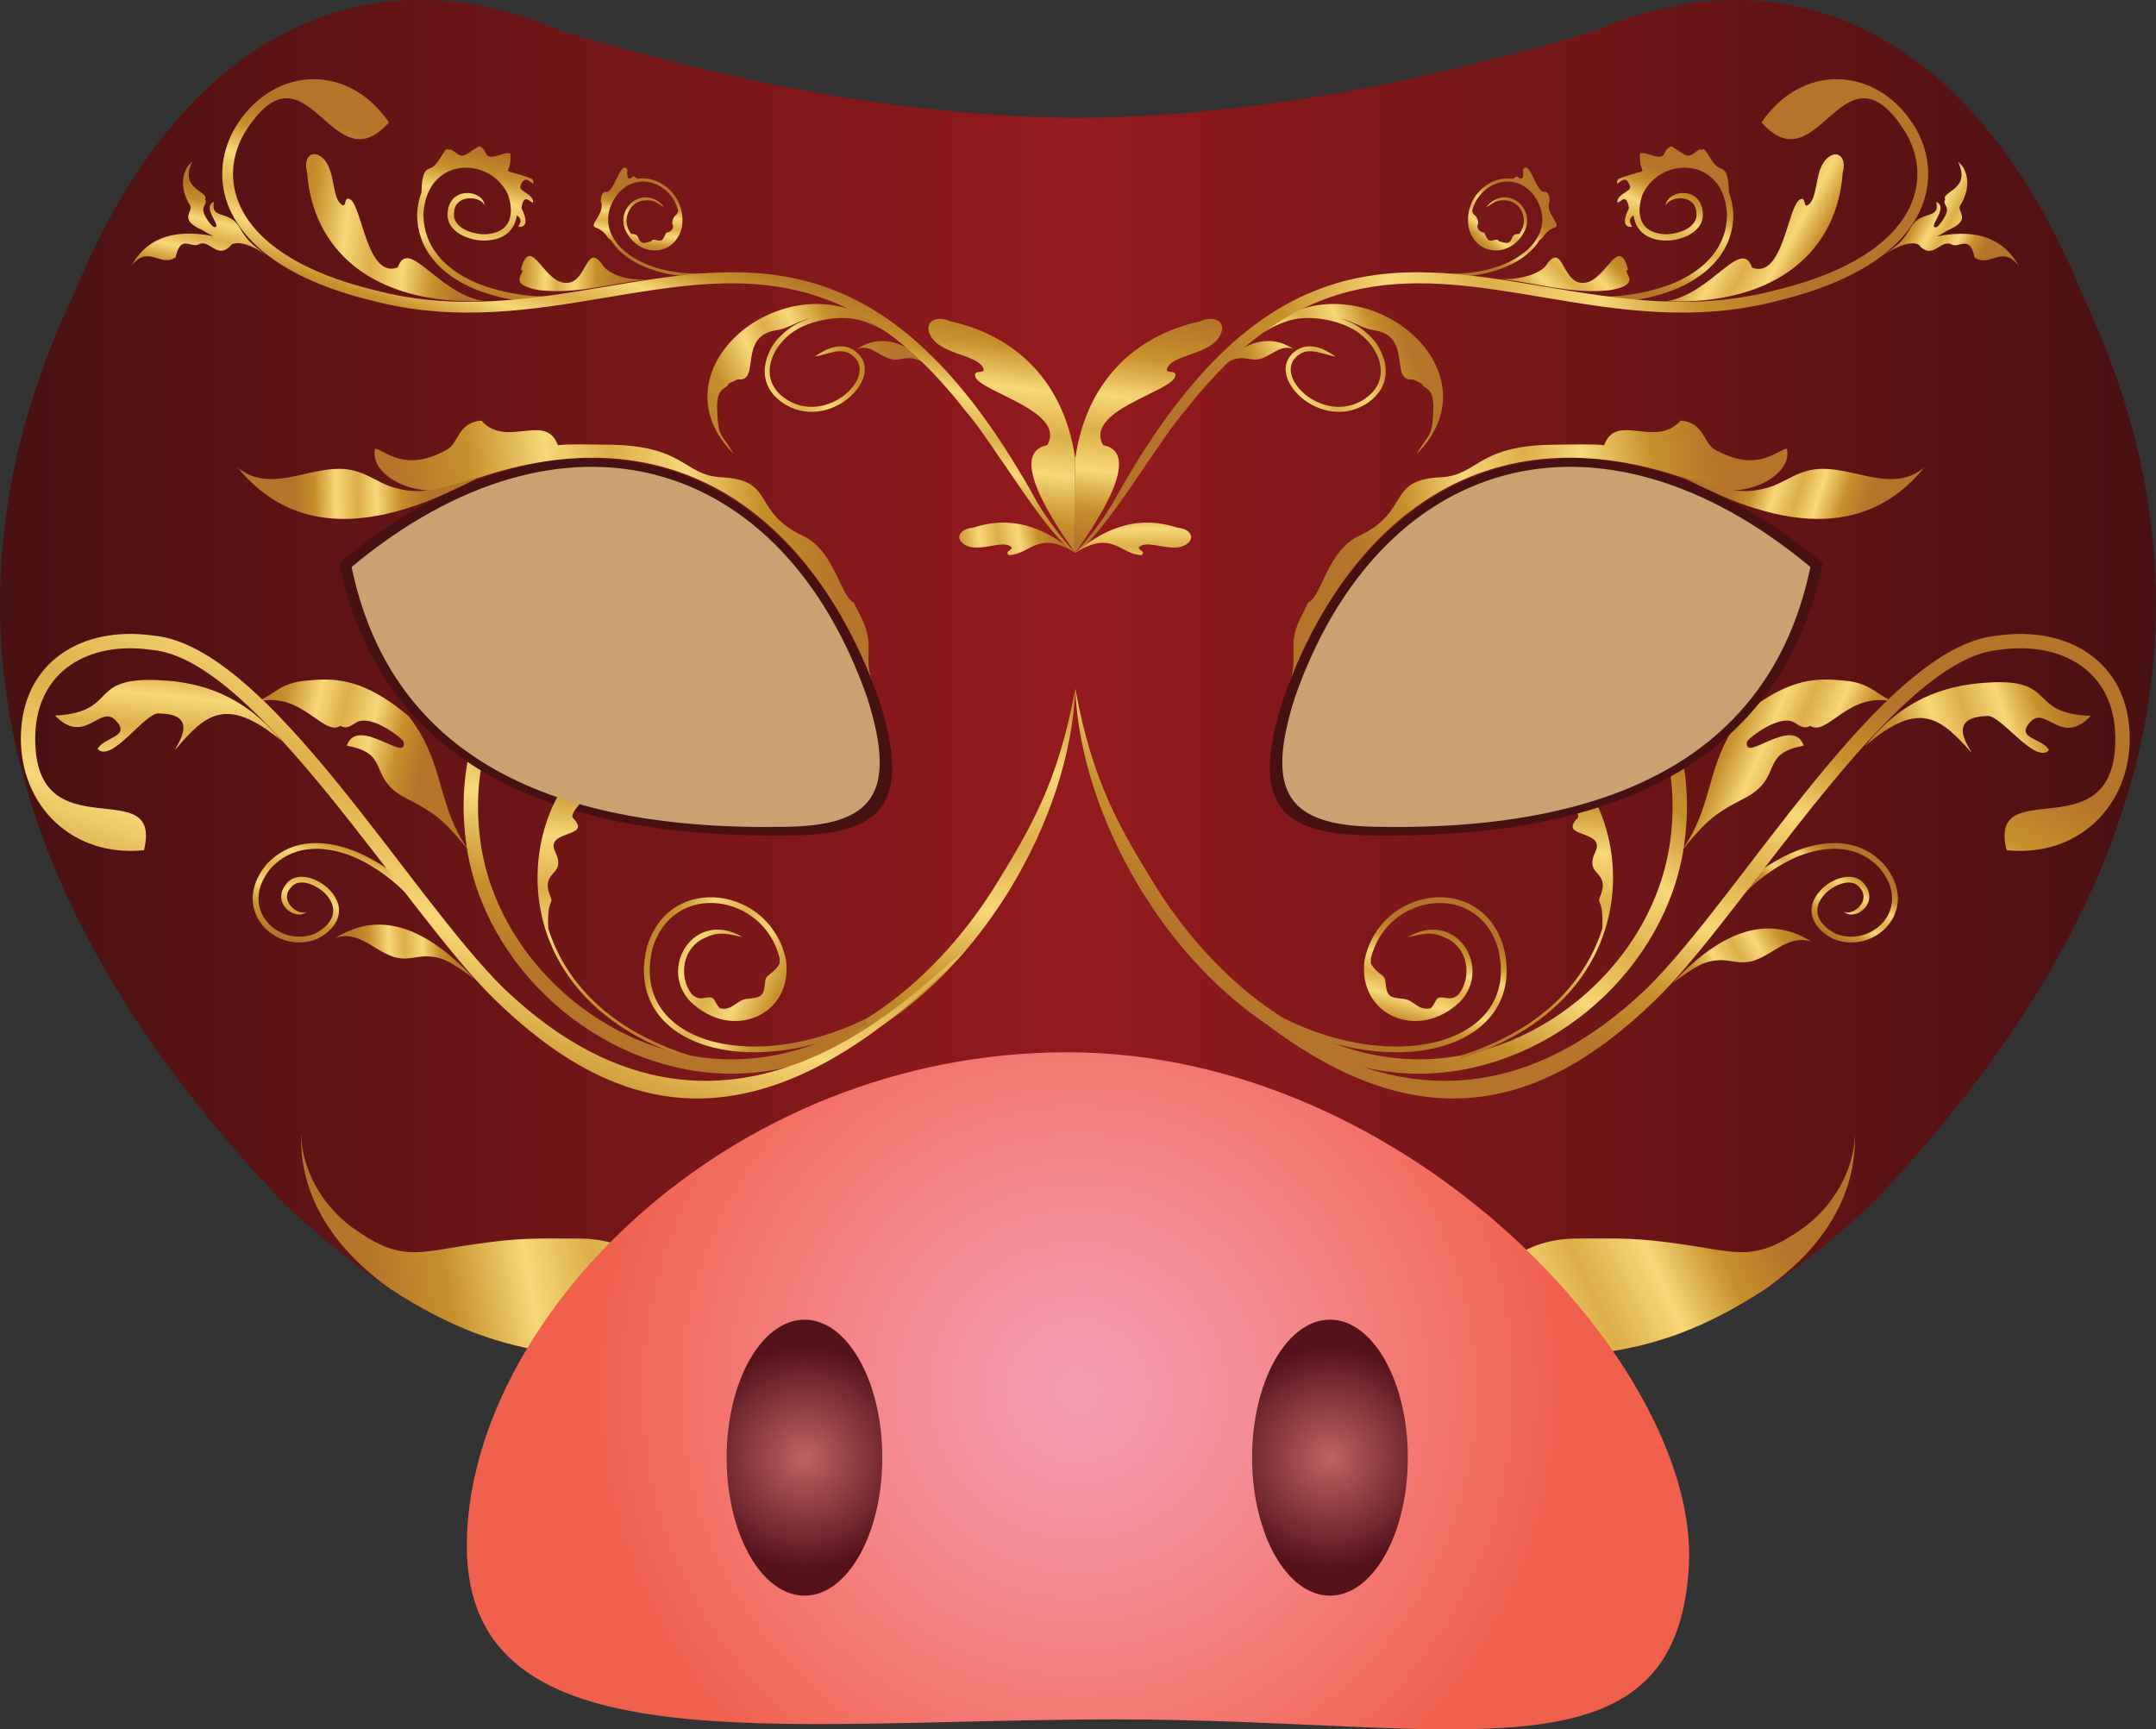 <?xml version="1.0" encoding="utf-8"?>
<!-- Generator: Adobe Illustrator 16.0.0, SVG Export Plug-In . SVG Version: 6.00 Build 0)  -->
<!DOCTYPE svg PUBLIC "-//W3C//DTD SVG 1.1//EN" "http://www.w3.org/Graphics/SVG/1.1/DTD/svg11.dtd">
<svg version="1.1" id="Layer_1" xmlns="http://www.w3.org/2000/svg" xmlns:xlink="http://www.w3.org/1999/xlink" x="0px" y="0px"
	 width="140.893px" height="113.018px" viewBox="0 0 140.893 113.018" enable-background="new 0 0 140.893 113.018"
	 xml:space="preserve">
<rect x="0" y="0" width="140.893" height="113.018" fill="#333333" stroke="none"/>
<g>
	
		<linearGradient id="SVGID_1_" gradientUnits="userSpaceOnUse" x1="-335.72" y1="563.939" x2="-244.083" y2="563.939" gradientTransform="matrix(1.538 0 0 1.538 516.17 -822.796)">
		<stop  offset="0" style="stop-color:#481111"/>
		<stop  offset="0.5" style="stop-color:#941A1D"/>
		<stop  offset="1" style="stop-color:#481111"/>
	</linearGradient>
	<path fill-rule="evenodd" clip-rule="evenodd" fill="url(#SVGID_1_)" d="M104.126,2.052C91.557,5.788,80.844,7.61,70.445,7.709
		c-10.396-0.099-21.11-1.921-33.68-5.657C24.047-3.437,11.811,1.999,4.752,19.387c-9.65,20.475-4.382,40.192,13.796,59.252
		c13.026,12.182,23.218,13.35,40.239,2.123c3.573-2.544,7.618-3.937,11.658-4.227c4.041,0.29,8.087,1.683,11.66,4.227
		c17.021,11.227,27.213,10.059,40.239-2.123c18.178-19.06,23.446-38.777,13.796-59.252C129.082,1.999,116.847-3.437,104.126,2.052
		L104.126,2.052z"/>
	
		<linearGradient id="SVGID_2_" gradientUnits="userSpaceOnUse" x1="-250.713" y1="611.339" x2="-262.767" y2="613.033" gradientTransform="matrix(0.234 -0.484 -0.484 -0.234 475.652 76.972)">
		<stop  offset="0.13" style="stop-color:#B4742A"/>
		<stop  offset="0.248" style="stop-color:#C6912C"/>
		<stop  offset="0.367" style="stop-color:#F7D777"/>
		<stop  offset="0.493" style="stop-color:#DCAF49"/>
		<stop  offset="0.604" style="stop-color:#F7D777"/>
		<stop  offset="0.737" style="stop-color:#C6912C"/>
		<stop  offset="0.87" style="stop-color:#B4742A"/>
	</linearGradient>
	<path fill="url(#SVGID_2_)" d="M113.023,59.537c1.188-1.67,3.199-3.127,4.777-3.681c1.813-0.636,3.69-0.579,5.047,0.894v-0.001
		c2.188,2.658-0.564,5.213-2.896,4.267c-1.138-0.594-1.645-1.572-0.691-2.591c0.526-0.562,1.78-1.173,2.327-0.351l0.008,0.01
		c0.649,0.849-0.55,1.797-1.106,1.498c0.392,0.34,0.955,0.169,1.295-0.156c0.447-0.428,0.502-1.045,0.117-1.56l0,0
		c-0.703-1.059-2.212-0.449-2.914,0.302c-1.129,1.204-0.574,2.473,0.802,3.186l0.01,0.006l0.005,0.002
		c2.688,1.098,5.782-1.89,3.327-4.86l-0.007-0.008c-1.459-1.583-3.491-1.679-5.448-0.992c-1.678,0.589-4.162,2.213-4.989,3.867
		L113.023,59.537L113.023,59.537z"/>
	
		<linearGradient id="SVGID_3_" gradientUnits="userSpaceOnUse" x1="0.622" y1="531.528" x2="2.674" y2="472.761" gradientTransform="matrix(-0.074 -0.141 -0.141 0.074 184.871 25.849)">
		<stop  offset="0.03" style="stop-color:#B4742A"/>
		<stop  offset="0.18" style="stop-color:#C6912C"/>
		<stop  offset="0.331" style="stop-color:#F7D777"/>
		<stop  offset="0.491" style="stop-color:#DCAF49"/>
		<stop  offset="0.632" style="stop-color:#F7D777"/>
		<stop  offset="0.801" style="stop-color:#C6912C"/>
		<stop  offset="0.97" style="stop-color:#B4742A"/>
	</linearGradient>
	<path fill-rule="evenodd" clip-rule="evenodd" fill="url(#SVGID_3_)" d="M109.308,64.24c3.736-4.009,6.689-4.207,9.114-2.676
		c-1.453-0.555-2.486,0.772-3.774,1.205c-0.916,0.309-1.533-0.059-2.304-0.016C111.319,62.811,110.802,63.158,109.308,64.24
		L109.308,64.24z"/>
	
		<linearGradient id="SVGID_4_" gradientUnits="userSpaceOnUse" x1="-312.809" y1="-181.201" x2="-352.232" y2="-203.053" gradientTransform="matrix(0.224 -0.241 0.241 0.224 249.461 10.649)">
		<stop  offset="0.03" style="stop-color:#B4742A"/>
		<stop  offset="0.18" style="stop-color:#C6912C"/>
		<stop  offset="0.281" style="stop-color:#E6BF5B"/>
		<stop  offset="0.331" style="stop-color:#F7D777"/>
		<stop  offset="0.491" style="stop-color:#DCAF49"/>
		<stop  offset="0.632" style="stop-color:#F7D777"/>
		<stop  offset="0.801" style="stop-color:#C6912C"/>
		<stop  offset="0.97" style="stop-color:#B4742A"/>
	</linearGradient>
	<path fill-rule="evenodd" clip-rule="evenodd" fill="url(#SVGID_4_)" d="M128.797,44.713c-3.045,0.421-5.196,1.874-6.906,4.035
		c3.576-3.091,4.96-1.779,6.944,0.438c-0.1-0.326-1.743-2.324,1.057-2.396c0.905-0.023,3.124,3.188,4.009,2.237
		c-0.38-0.792-2.261-0.727-1.21-1.857c1.003-1.078,2.045,1.652,3.943-0.389C132.128,46.62,134.852,43.972,128.797,44.713
		L128.797,44.713z"/>
	
		<linearGradient id="SVGID_5_" gradientUnits="userSpaceOnUse" x1="-212.838" y1="425.335" x2="-274.18" y2="436.151" gradientTransform="matrix(0.21 -0.495 -0.495 -0.21 354.259 21.917)">
		<stop  offset="0.07" style="stop-color:#B4742A"/>
		<stop  offset="0.208" style="stop-color:#C6912C"/>
		<stop  offset="0.345" style="stop-color:#F7D777"/>
		<stop  offset="0.491" style="stop-color:#DCAF49"/>
		<stop  offset="0.62" style="stop-color:#F7D777"/>
		<stop  offset="0.775" style="stop-color:#C6912C"/>
		<stop  offset="0.93" style="stop-color:#B4742A"/>
	</linearGradient>
	<path fill="url(#SVGID_5_)" d="M70.27,44.995c0.152,4.21,1.708,8.916,4.257,13.103C78.487,64.603,85.273,70.45,93.3,70.159
		c8.14-0.296,15.609-6.871,16.762-14.961c2.111-14.804-14.853-23.433-20.296-13.554c-1.163,2.11-2.631,5.787-0.279,8.369
		c8.192-1.881-1.683-7.525,3.51-10.567c6.283-4.073,17.84,3.669,16.137,15.617c-1.089,7.638-8.174,13.879-15.867,14.158
		c-7.67,0.279-14.16-5.406-17.938-11.61C73.316,54.304,71.378,51.175,70.27,44.995L70.27,44.995z"/>
	
		<linearGradient id="SVGID_6_" gradientUnits="userSpaceOnUse" x1="-237.658" y1="453.153" x2="-239.276" y2="459.191" gradientTransform="matrix(1.538 0 0 1.538 458.249 -637.537)">
		<stop  offset="0.1" style="stop-color:#B4742A"/>
		<stop  offset="0.228" style="stop-color:#C6912C"/>
		<stop  offset="0.356" style="stop-color:#F7D777"/>
		<stop  offset="0.492" style="stop-color:#DCAF49"/>
		<stop  offset="0.612" style="stop-color:#F7D777"/>
		<stop  offset="0.756" style="stop-color:#C6912C"/>
		<stop  offset="0.9" style="stop-color:#B4742A"/>
	</linearGradient>
	<path fill="url(#SVGID_6_)" d="M83.84,66.938c3.656,1.781,7.318,2.202,10.055,1.529c3.221-0.79,5.215-3.124,4.369-6.56V61.9
		c-1.456-4.963-8.156-3.936-9.094,0.877l-0.002,0.012c-0.443,3.549,3.501,5.295,6.229,2.691l0.008-0.004
		c2.158-2.242-0.261-6.08-3.39-4.236c0.937-0.187,1.514-0.416,2.458,0.056c1.426,0.611,1.763,2.454,0.873,3.667
		c-0.192,0.191-0.457,0.324-0.738,0.271c-0.935-0.174-0.604,0.129-1.108,0.657c-0.835,0.192-1.08-0.528-1.753-0.607
		c-0.901-0.107-1.122-0.072-1.215-1.151c-0.042-0.484-0.478-0.404-0.909-1.102c-0.047-0.073-0.042-0.199-0.037-0.4
		c1.02-4.236,6.993-5.139,8.315-0.625h0.001c0.789,3.229-1.084,5.357-4.098,6.099c-2.657,0.653-6.225,0.237-9.801-1.503
		L83.84,66.938L83.84,66.938z"/>
	
		<linearGradient id="SVGID_7_" gradientUnits="userSpaceOnUse" x1="-254.324" y1="441.889" x2="-255.733" y2="455.289" gradientTransform="matrix(1.538 0 0 1.538 491.456 -631.13)">
		<stop  offset="0.01" style="stop-color:#B4742A"/>
		<stop  offset="0.167" style="stop-color:#C6912C"/>
		<stop  offset="0.324" style="stop-color:#F7D777"/>
		<stop  offset="0.49" style="stop-color:#DCAF49"/>
		<stop  offset="0.637" style="stop-color:#F7D777"/>
		<stop  offset="0.814" style="stop-color:#C6912C"/>
		<stop  offset="0.99" style="stop-color:#B4742A"/>
	</linearGradient>
	<path fill="url(#SVGID_7_)" d="M95.47,69.184c16.074-5.067,9.783-23.495,1.188-20.842c-1.097,0.339-2.039,1.01-2.415,1.737
		c0.271-0.493,1.493-1.287,2.473-1.552c0.086-0.026,0.173-0.047,0.257-0.069c0.808,0.039,2.171,0.021,3.377,0.956
		c0.668,2.755,1.967,1.234,1.956,2.686c0.004,0.002,0.656,0.797,0.744,0.979c0.231,0.478-0.048,0.315-0.247,0.786
		c-0.344,0.81,2.08,0.505,1.454,1.806c-0.793,1.651,1.065,1.143,0.292,2.965c-0.19,0.451,0.256,0.154,0.157,2.057
		c-1.071,3.396-3.907,6.609-9.294,8.307L95.47,69.184L95.47,69.184z"/>
	
		<linearGradient id="SVGID_8_" gradientUnits="userSpaceOnUse" x1="5782.472" y1="-1068.664" x2="5755.327" y2="-1036.314" gradientTransform="matrix(0.287 -0.146 -0.146 -0.287 -1692.596 589.413)">
		<stop  offset="0.08" style="stop-color:#B4742A"/>
		<stop  offset="0.214" style="stop-color:#C6912C"/>
		<stop  offset="0.349" style="stop-color:#F7D777"/>
		<stop  offset="0.492" style="stop-color:#DCAF49"/>
		<stop  offset="0.618" style="stop-color:#F7D777"/>
		<stop  offset="0.769" style="stop-color:#C6912C"/>
		<stop  offset="0.92" style="stop-color:#B4742A"/>
	</linearGradient>
	<path fill-rule="evenodd" clip-rule="evenodd" fill="url(#SVGID_8_)" d="M109.678,55.859c1.703-2.056,2.109-2.563,4.285-3.669
		c2.632-1.338,0.942-2.933,3.912-3.456c-0.692-2.019-4.015,1.223-3.706-0.27c0.075-0.211,2.133-1.838,3.097-1.241
		c0.401,0.25,0.625,0.428,1.035,0.219c1.15,0.717,2.554-2.403,5.603-1.542c-1.27-0.414-1.571-1.265-3.372-1.42
		c-1.587-0.138-3.564-0.345-6.719,2.345C111.326,50.056,112.089,52.806,109.678,55.859L109.678,55.859z"/>
	
		<linearGradient id="SVGID_9_" gradientUnits="userSpaceOnUse" x1="-669.028" y1="396.389" x2="-691.142" y2="399.104" gradientTransform="matrix(1.538 0 0 1.538 1086.476 -574.956)">
		<stop  offset="0.09" style="stop-color:#B4742A"/>
		<stop  offset="0.221" style="stop-color:#C6912C"/>
		<stop  offset="0.352" style="stop-color:#F7D777"/>
		<stop  offset="0.492" style="stop-color:#DCAF49"/>
		<stop  offset="0.615" style="stop-color:#F7D777"/>
		<stop  offset="0.762" style="stop-color:#C6912C"/>
		<stop  offset="0.91" style="stop-color:#B4742A"/>
	</linearGradient>
	<path fill-rule="evenodd" clip-rule="evenodd" fill="url(#SVGID_9_)" d="M57.11,44.829c-0.801-1.873,0.135-2.5-0.795-4.407
		c-0.115-0.234-0.464-0.895-0.517-1.054c-0.833-0.278-1.259-3.38-3.295-4.333c-3.455-1.619-1.766-3.67-5.365-3.845
		c-2.509-0.123-2.326-2.131-7.606-2.131c-0.755,0-2.399-0.057-3.073,0.038c-0.793-2.193-3.369,0.245-5.003-1.614
		c-1.56,0.144-1.459,1.462-2.241,1.9c-2.762,1.544-4.011,0.05-4.701-0.065c-0.449,1.833,3.069,3.585,5.714,2.292
		C43.664,26.499,52.797,33.537,57.11,44.829L57.11,44.829z"/>
	
		<linearGradient id="SVGID_10_" gradientUnits="userSpaceOnUse" x1="-177.4" y1="495.048" x2="-172.777" y2="488.913" gradientTransform="matrix(-1.401 0.634 0.634 1.401 -442.173 -562.81)">
		<stop  offset="0.07" style="stop-color:#B4742A"/>
		<stop  offset="0.208" style="stop-color:#C6912C"/>
		<stop  offset="0.345" style="stop-color:#F7D777"/>
		<stop  offset="0.491" style="stop-color:#DCAF49"/>
		<stop  offset="0.62" style="stop-color:#F7D777"/>
		<stop  offset="0.775" style="stop-color:#C6912C"/>
		<stop  offset="0.93" style="stop-color:#B4742A"/>
	</linearGradient>
	<path fill-rule="evenodd" clip-rule="evenodd" fill="url(#SVGID_10_)" d="M108.861,19.691c3.012-0.458,4.919-4.244,5.639-2.199
		c2.006,0.779,2.332-4.026,3.114-4.449c0.466-0.251,0.171,0.674,0.609,0.301c0.631-0.535,0.324-2.466,1.333-3.119
		c0.652-0.423,1.108,0.198,0.869,1.031C120.074,16.321,116.203,19.951,108.861,19.691L108.861,19.691z"/>
	
		<linearGradient id="SVGID_11_" gradientUnits="userSpaceOnUse" x1="-261.495" y1="510.586" x2="-263.799" y2="516.013" gradientTransform="matrix(1.538 0 0 1.538 512.619 -774.189)">
		<stop  offset="0.08" style="stop-color:#B4742A"/>
		<stop  offset="0.214" style="stop-color:#C6912C"/>
		<stop  offset="0.349" style="stop-color:#F7D777"/>
		<stop  offset="0.492" style="stop-color:#DCAF49"/>
		<stop  offset="0.618" style="stop-color:#F7D777"/>
		<stop  offset="0.769" style="stop-color:#C6912C"/>
		<stop  offset="0.92" style="stop-color:#B4742A"/>
	</linearGradient>
	<path fill="url(#SVGID_11_)" d="M102.883,19.077c1.791,0.667,4.908,0.117,6.59-0.619c1.932-0.846,3.396-2.297,3.385-4.493l0,0
		c-0.23-3.771-4.352-3.765-5.517-1.26c-0.47,1.328-0.145,2.493,1.385,2.598c0.841,0.058,2.306-0.39,2.13-1.459l-0.001-0.013
		c-0.114-1.168-1.787-1.032-2.01-0.374c0.06-0.566,0.64-0.852,1.156-0.845c0.68,0.009,1.185,0.463,1.262,1.165l0,0
		c0.228,1.377-1.44,2.016-2.567,1.938c-1.196-0.082-1.82-0.738-1.941-1.636c-0.234,0.129-0.351,0.382-0.102,0.705
		c-0.005,0.011-0.017,0.045-0.057,0.045c-0.832,0.012-0.138-1.213-0.141-1.229c-0.178-1.049-0.536-0.362-0.756-0.36
		c-0.102-0.512,0.916-0.744,0.827-1.039c-0.251-0.849-0.647-0.269-0.853-0.202c-0.021-0.075,0.035-0.293,0.121-0.324
		c2.36-0.872,1.275,0.063,1.38-1.642c0.208-0.067,0.411,0,0.628,0.074c1.316,0.447,0.705-0.315,1.432-0.549
		c0.02,0.018,0.028,0.033,0.066,0.053c0.635,0.337,0.891,0.77,1.337,0.445c0.729-0.532,0.314-0.15,0.7-0.313
		c0.309,0.219,0.564,1.063,1.06,1.243l0.081,0.029c0.469,0.17,0.473,0.896,0.509,1.564c0.152,0.396,0.252,0.853,0.282,1.373
		l0.001,0.011c0.015,2.364-1.547,3.96-3.633,4.873c-1.788,0.782-4.997,1.336-6.9,0.627L102.883,19.077L102.883,19.077z"/>
	
		<linearGradient id="SVGID_12_" gradientUnits="userSpaceOnUse" x1="-185.583" y1="497.765" x2="-180.431" y2="499.439" gradientTransform="matrix(-1.363 0.711 0.711 1.363 -501.654 -531.339)">
		<stop  offset="0.01" style="stop-color:#B4742A"/>
		<stop  offset="0.167" style="stop-color:#C6912C"/>
		<stop  offset="0.324" style="stop-color:#F7D777"/>
		<stop  offset="0.49" style="stop-color:#DCAF49"/>
		<stop  offset="0.637" style="stop-color:#F7D777"/>
		<stop  offset="0.814" style="stop-color:#C6912C"/>
		<stop  offset="0.99" style="stop-color:#B4742A"/>
	</linearGradient>
	<path fill-rule="evenodd" clip-rule="evenodd" fill="url(#SVGID_12_)" d="M98.056,18.24c2.383,0.243,4.658,1.004,7.147,0.728
		c2.283-0.396,0.706-1.222,1.195-1.347c-0.686-2.52-1.52,1.171-3.167,0.848c-1.178-0.232-1.136-2.684-2.201-1.122
		C100.754,17.751,99.736,18.273,98.056,18.24L98.056,18.24z"/>
	
		<linearGradient id="SVGID_13_" gradientUnits="userSpaceOnUse" x1="-157.449" y1="490.847" x2="-154.628" y2="487.236" gradientTransform="matrix(-1.401 0.634 0.634 1.401 -401.428 -571.474)">
		<stop  offset="0.08" style="stop-color:#B4742A"/>
		<stop  offset="0.214" style="stop-color:#C6912C"/>
		<stop  offset="0.349" style="stop-color:#F7D777"/>
		<stop  offset="0.492" style="stop-color:#DCAF49"/>
		<stop  offset="0.618" style="stop-color:#F7D777"/>
		<stop  offset="0.769" style="stop-color:#C6912C"/>
		<stop  offset="0.92" style="stop-color:#B4742A"/>
	</linearGradient>
	<path fill-rule="evenodd" clip-rule="evenodd" fill="url(#SVGID_13_)" d="M123.132,16.656c0.964-0.705,1.201-0.872,1.752-1.812
		c0.668-1.139,1.915-0.456,1.647-1.653c0.881,0.363-0.654,1.757,0.021,1.66c0.097-0.028,0.878-0.902,0.638-1.348
		c-0.102-0.187-0.175-0.291-0.071-0.468c-0.289-0.533,1.731-0.624,0.839-2.458c0.616,0.463,0.913,1.63,0.144,2.843
		c-0.27,0.423,0.846,0.924-0.827,1.634c-0.245,0.165-0.48,0.293-0.71,0.395c2.894-0.575,4.494,0.344,5.38,1.954
		c-1.125-1.467-1.886,0.121-2.902-0.575c-0.328-1.527-0.981-0.592-1.5-0.843c-0.727-0.411-1.223,1.111-2.181-0.01
		C124.851,15.74,123.926,16.103,123.132,16.656L123.132,16.656z"/>
	
		<linearGradient id="SVGID_14_" gradientUnits="userSpaceOnUse" x1="-261.766" y1="518.884" x2="-263.889" y2="521.506" gradientTransform="matrix(1.538 0 0 1.538 502.36 -785.005)">
		<stop  offset="0.09" style="stop-color:#B4742A"/>
		<stop  offset="0.221" style="stop-color:#C6912C"/>
		<stop  offset="0.352" style="stop-color:#F7D777"/>
		<stop  offset="0.492" style="stop-color:#DCAF49"/>
		<stop  offset="0.615" style="stop-color:#F7D777"/>
		<stop  offset="0.762" style="stop-color:#C6912C"/>
		<stop  offset="0.91" style="stop-color:#B4742A"/>
	</linearGradient>
	<path fill-rule="evenodd" clip-rule="evenodd" fill="url(#SVGID_14_)" d="M99.289,15.288c-0.163-0.005-0.369,0.012-0.448,0.197
		c-0.145,0.334-0.194,0.493-0.764,0.315c-0.076-0.025-0.031-0.021-0.111-0.024c-0.106-0.26-0.407,0.027-0.639-0.064
		c-0.034-0.013-0.032-0.007-0.061-0.007c-0.249-0.376-0.111-0.192-0.268-0.495c-0.001,0-0.478-0.046-0.449-0.462l0.021-0.043
		c0.089-0.185-0.033-0.55-0.247-0.683c-0.038-0.044-0.086-0.131-0.12-0.221c0.413-1.797,2.708-2.76,4.048-1.017l0,0
		c1.033,1.479,0.504,2.927-0.877,3.894c-1.218,0.852-3.105,1.343-5.259,1.164L94.1,18.044c2.202,0.183,4.139-0.323,5.393-1.201
		c0.476-0.333,0.854-0.722,1.114-1.15c0.336-0.196,0.325-0.581,1.022-0.833c0.45-0.165-0.691-0.924-0.359-1.722
		c0.001-0.002-0.003-0.657-0.342-0.599c-0.536,0.091-0.947-2.139-1.401-1.461c-0.012,0.017,0.16,0.968-0.39,0.441
		c-0.177,0.055-0.103,0.123-0.313,0.162c-1.565-0.214-3.188,1.287-2.842,3.208l0.001,0.006c0.472,1.884,2.812,1.995,3.685,0.139
		l0.001-0.003c0.652-1.56-1.325-3.028-2.549-1.48c0.438-0.278,0.687-0.508,1.257-0.454c0.902,0.031,1.45,1.026,1.104,1.855l0,0
		C99.424,15.073,99.359,15.185,99.289,15.288L99.289,15.288z"/>
	
		<linearGradient id="SVGID_15_" gradientUnits="userSpaceOnUse" x1="-247.288" y1="513.209" x2="-256.401" y2="516.707" gradientTransform="matrix(1.538 0 0 1.538 474.273 -766.152)">
		<stop  offset="0.1" style="stop-color:#B4742A"/>
		<stop  offset="0.228" style="stop-color:#C6912C"/>
		<stop  offset="0.356" style="stop-color:#F7D777"/>
		<stop  offset="0.492" style="stop-color:#DCAF49"/>
		<stop  offset="0.612" style="stop-color:#F7D777"/>
		<stop  offset="0.756" style="stop-color:#C6912C"/>
		<stop  offset="0.9" style="stop-color:#B4742A"/>
	</linearGradient>
	<path fill="url(#SVGID_15_)" d="M89.452,21.892c0.348,0.315,0.627,0.687,0.803,1.111c0.534,1.118,0.42,2.406-0.821,3.285
		c-3.084,2.185-7.146-1.904-4.638-3.441c0.268-0.163,0.596-0.243,0.975-0.205c0.59,0.061,1.027,0.356,1.515,0.654
		c-0.812-0.114-1.613-0.593-2.319-0.171l0,0c-2.088,1.282,1.539,4.829,4.271,2.905c1.955-1.375,0.736-3.833-1.149-4.688
		c-0.954-0.433-2.073-0.616-3.013-0.546c-1.436,0.108-3.053,1.149-4.336,2.26c1.505-1.036,2.739-0.934,3.782-0.247
		c-0.803-0.324-1.394,0.404-2.115,0.631c-0.515,0.162-0.854-0.049-1.283-0.034c-0.476,0.018-0.757,0.149-1.321,0.529
		c-0.158,0.161-0.307,0.317-0.442,0.469c-0.08-0.073-0.09-0.082-0.171-0.155c1.165-1.293,2.797-2.852,4.574-3.492
		c6.001-3.389,14.135,3.618,8.807,8.914c0.9-1.46,1.026-1.1,1.095-2.9c0.059-1.546-0.618-1.285-0.758-1.706
		c-0.119-0.047-0.545-0.274-0.596-0.269c-1.52,0.162-0.004-2.772-2.428-3.198l-0.204-0.036c-0.688-0.12-1.204-0.545-2.142-0.778
		c0.242,0.077,0.479,0.168,0.707,0.273C88.696,21.263,89.105,21.552,89.452,21.892L89.452,21.892z"/>
	
		<linearGradient id="SVGID_16_" gradientUnits="userSpaceOnUse" x1="-241.981" y1="532.922" x2="-241.981" y2="499.073" gradientTransform="matrix(-0.477 -0.06 -0.06 0.477 -9.768 -232.347)">
		<stop  offset="0.02" style="stop-color:#B4742A"/>
		<stop  offset="0.174" style="stop-color:#C6912C"/>
		<stop  offset="0.327" style="stop-color:#F7D777"/>
		<stop  offset="0.49" style="stop-color:#DCAF49"/>
		<stop  offset="0.634" style="stop-color:#F7D777"/>
		<stop  offset="0.807" style="stop-color:#C6912C"/>
		<stop  offset="0.98" style="stop-color:#B4742A"/>
	</linearGradient>
	<path fill-rule="evenodd" clip-rule="evenodd" fill="url(#SVGID_16_)" d="M70.27,36.127c1.645-2.315,4.36-6.547,1.822-7.035
		c-1.271-2.228,4.335-3.46,4.695-4.456c0.215-0.593-0.825-0.083-0.463-0.666c0.52-0.837,2.851-0.817,3.441-2.121
		c0.383-0.844-0.428-1.272-1.369-0.843c-4.332,0.96-7.42,4.012-8.13,8.966l0.003,4.709V36.127L70.27,36.127z"/>
	
		<linearGradient id="SVGID_17_" gradientUnits="userSpaceOnUse" x1="-285.66" y1="485.549" x2="-273.015" y2="468.768" gradientTransform="matrix(-0.29 -0.214 -0.214 0.29 95.014 -162.505)">
		<stop  offset="0" style="stop-color:#B4742A"/>
		<stop  offset="0.16" style="stop-color:#C6912C"/>
		<stop  offset="0.32" style="stop-color:#F7D777"/>
		<stop  offset="0.49" style="stop-color:#DCAF49"/>
		<stop  offset="0.64" style="stop-color:#F7D777"/>
		<stop  offset="0.82" style="stop-color:#C6912C"/>
		<stop  offset="1" style="stop-color:#B4742A"/>
	</linearGradient>
	<path fill-rule="evenodd" clip-rule="evenodd" fill="url(#SVGID_17_)" d="M74.608,36.278c0.357-0.309-0.509-0.356-0.059-0.604
		c0.646-0.357,2.162,0.507,3.024-0.128c0.56-0.412,0.185-0.988-0.586-1.052c-1.244-0.373-3.582-0.991-6.724,1.633
		C72.717,34.604,73.161,36.228,74.608,36.278L74.608,36.278z"/>
	
		<linearGradient id="SVGID_18_" gradientUnits="userSpaceOnUse" x1="-170.705" y1="393.794" x2="-162.876" y2="449.503" gradientTransform="matrix(0.042 0.263 0.263 -0.042 -80.438 93.735)">
		<stop  offset="0.22" style="stop-color:#B4742A"/>
		<stop  offset="0.31" style="stop-color:#C6912C"/>
		<stop  offset="0.399" style="stop-color:#F7D777"/>
		<stop  offset="0.494" style="stop-color:#DCAF49"/>
		<stop  offset="0.578" style="stop-color:#F7D777"/>
		<stop  offset="0.679" style="stop-color:#C6912C"/>
		<stop  offset="0.78" style="stop-color:#B4742A"/>
	</linearGradient>
	<path fill-rule="evenodd" clip-rule="evenodd" fill="url(#SVGID_18_)" d="M31.398,31.129c-8.042,4.381-12.829,3.136-15.864-0.574
		c2.012,1.647,4.35,0.088,6.621,0.083c1.617-0.003,2.4,0.903,3.645,1.243C27.454,32.332,28.458,32.057,31.398,31.129L31.398,31.129z
		"/>
	
		<linearGradient id="SVGID_19_" gradientUnits="userSpaceOnUse" x1="-170.374" y1="490.253" x2="-179.492" y2="493" gradientTransform="matrix(1.401 0.634 -0.634 1.401 581.139 -562.857)">
		<stop  offset="0.07" style="stop-color:#B4742A"/>
		<stop  offset="0.208" style="stop-color:#C6912C"/>
		<stop  offset="0.345" style="stop-color:#F7D777"/>
		<stop  offset="0.491" style="stop-color:#DCAF49"/>
		<stop  offset="0.62" style="stop-color:#F7D777"/>
		<stop  offset="0.775" style="stop-color:#C6912C"/>
		<stop  offset="0.93" style="stop-color:#B4742A"/>
	</linearGradient>
	<path fill-rule="evenodd" clip-rule="evenodd" fill="url(#SVGID_19_)" d="M31.63,19.674c-3.012-0.458-4.919-4.244-5.638-2.199
		c-2.007,0.779-2.333-4.027-3.114-4.449c-0.466-0.251-0.171,0.674-0.61,0.301c-0.631-0.534-0.324-2.466-1.332-3.118
		c-0.652-0.422-1.109,0.198-0.869,1.031C20.418,16.305,24.288,19.935,31.63,19.674L31.63,19.674z"/>
	
		<linearGradient id="SVGID_20_" gradientUnits="userSpaceOnUse" x1="-190.116" y1="509.523" x2="-191.65" y2="516.739" gradientTransform="matrix(1.538 0 0 1.538 326.366 -774.189)">
		<stop  offset="0.08" style="stop-color:#B4742A"/>
		<stop  offset="0.214" style="stop-color:#C6912C"/>
		<stop  offset="0.349" style="stop-color:#F7D777"/>
		<stop  offset="0.492" style="stop-color:#DCAF49"/>
		<stop  offset="0.618" style="stop-color:#F7D777"/>
		<stop  offset="0.769" style="stop-color:#C6912C"/>
		<stop  offset="0.92" style="stop-color:#B4742A"/>
	</linearGradient>
	<path fill="url(#SVGID_20_)" d="M37.647,19.077c-1.791,0.667-4.909,0.117-6.591-0.619c-1.931-0.846-3.396-2.297-3.384-4.493h-0.001
		c0.231-3.771,4.354-3.765,5.518-1.26c0.47,1.328,0.144,2.493-1.384,2.598c-0.843,0.058-2.306-0.39-2.131-1.459l0.001-0.013
		c0.113-1.168,1.787-1.032,2.01-0.374c-0.06-0.566-0.64-0.852-1.157-0.845c-0.679,0.009-1.183,0.463-1.259,1.165h-0.001
		c-0.228,1.377,1.439,2.016,2.566,1.938c1.196-0.082,1.821-0.738,1.94-1.636c0.235,0.129,0.352,0.382,0.104,0.705
		c0.004,0.011,0.015,0.045,0.056,0.045c0.831,0.012,0.137-1.213,0.141-1.229c0.178-1.049,0.536-0.362,0.756-0.36
		c0.103-0.512-0.914-0.744-0.828-1.039c0.253-0.849,0.647-0.269,0.853-0.202c0.021-0.075-0.034-0.293-0.12-0.324
		c-2.36-0.872-1.274,0.063-1.381-1.642c-0.207-0.067-0.41,0-0.626,0.074c-1.318,0.447-0.705-0.315-1.433-0.549
		c-0.019,0.018-0.028,0.033-0.066,0.053c-0.636,0.337-0.891,0.77-1.338,0.445c-0.729-0.532-0.313-0.15-0.699-0.313
		c-0.31,0.219-0.565,1.063-1.059,1.243l-0.082,0.029c-0.469,0.17-0.474,0.896-0.51,1.564c-0.151,0.396-0.251,0.853-0.281,1.373
		l-0.001,0.011c-0.013,2.364,1.547,3.96,3.633,4.873c1.788,0.782,4.998,1.336,6.9,0.627L37.647,19.077L37.647,19.077z"/>
	
		<linearGradient id="SVGID_21_" gradientUnits="userSpaceOnUse" x1="-180.132" y1="497.16" x2="-185.158" y2="499.444" gradientTransform="matrix(1.361 0.716 -0.716 1.361 641.788 -529.502)">
		<stop  offset="0" style="stop-color:#B4742A"/>
		<stop  offset="0.203" style="stop-color:#C6912C"/>
		<stop  offset="0.362" style="stop-color:#F7D777"/>
		<stop  offset="0.496" style="stop-color:#DCAF49"/>
		<stop  offset="0.59" style="stop-color:#F7D777"/>
		<stop  offset="0.754" style="stop-color:#C6912C"/>
		<stop  offset="1" style="stop-color:#B4742A"/>
	</linearGradient>
	<path fill-rule="evenodd" clip-rule="evenodd" fill="url(#SVGID_21_)" d="M42.374,18.259c-2.384,0.234-4.661,0.989-7.148,0.704
		c-2.282-0.404-0.702-1.225-1.191-1.351c0.694-2.517,1.517,1.177,3.164,0.858c1.179-0.228,1.144-2.68,2.206-1.115
		C39.678,17.761,40.709,18.376,42.374,18.259L42.374,18.259z"/>
	
		<linearGradient id="SVGID_22_" gradientUnits="userSpaceOnUse" x1="-155.35" y1="486.598" x2="-154.372" y2="491.625" gradientTransform="matrix(1.401 0.634 -0.634 1.401 540.473 -571.505)">
		<stop  offset="0.08" style="stop-color:#B4742A"/>
		<stop  offset="0.214" style="stop-color:#C6912C"/>
		<stop  offset="0.349" style="stop-color:#F7D777"/>
		<stop  offset="0.492" style="stop-color:#DCAF49"/>
		<stop  offset="0.618" style="stop-color:#F7D777"/>
		<stop  offset="0.769" style="stop-color:#C6912C"/>
		<stop  offset="0.92" style="stop-color:#B4742A"/>
	</linearGradient>
	<path fill-rule="evenodd" clip-rule="evenodd" fill="url(#SVGID_22_)" d="M17.386,16.646c-0.962-0.705-1.199-0.873-1.751-1.813
		c-0.668-1.139-1.914-0.456-1.646-1.653c-0.884,0.363,0.652,1.757-0.021,1.66c-0.097-0.028-0.877-0.901-0.637-1.348
		c0.101-0.186,0.173-0.29,0.07-0.468c0.289-0.533-1.732-0.624-0.839-2.458c-0.616,0.464-0.912,1.631-0.144,2.843
		c0.269,0.424-0.847,0.925,0.827,1.634c0.244,0.165,0.48,0.293,0.711,0.395c-2.896-0.575-4.495,0.344-5.381,1.955
		c1.124-1.467,1.886,0.121,2.902-0.576c0.328-1.527,0.98-0.591,1.5-0.842c0.726-0.412,1.222,1.11,2.181-0.011
		C15.668,15.73,16.592,16.092,17.386,16.646L17.386,16.646z"/>
	
		<linearGradient id="SVGID_23_" gradientUnits="userSpaceOnUse" x1="-188.33" y1="516.785" x2="-188.942" y2="521.772" gradientTransform="matrix(1.538 0 0 1.538 332.865 -783.849)">
		<stop  offset="0.25" style="stop-color:#B4742A"/>
		<stop  offset="0.33" style="stop-color:#C6912C"/>
		<stop  offset="0.41" style="stop-color:#F7D777"/>
		<stop  offset="0.495" style="stop-color:#DCAF49"/>
		<stop  offset="0.57" style="stop-color:#F7D777"/>
		<stop  offset="0.66" style="stop-color:#C6912C"/>
		<stop  offset="0.75" style="stop-color:#B4742A"/>
	</linearGradient>
	<path fill-rule="evenodd" clip-rule="evenodd" fill="url(#SVGID_23_)" d="M39.924,15.693c-0.336-0.196-0.326-0.581-1.021-0.833
		c-0.452-0.164,0.689-0.924,0.357-1.722c0-0.002,0.004-0.657,0.344-0.599c0.535,0.091,0.946-2.139,1.401-1.461
		c0.011,0.017-0.16,0.968,0.39,0.441c0.178,0.056,0.102,0.123,0.311,0.162c1.566-0.214,3.188,1.287,2.844,3.208l-0.001,0.006
		c-0.472,1.884-2.813,1.995-3.685,0.139l-0.002-0.003c-0.652-1.561,1.326-3.028,2.549-1.48c-0.438-0.278-0.686-0.508-1.257-0.454
		c-0.903,0.031-1.451,1.026-1.104,1.855l0,0c0.058,0.121,0.122,0.233,0.191,0.336c0.163-0.005,0.369,0.012,0.448,0.197
		c0.146,0.334,0.193,0.493,0.762,0.314c0.078-0.024,0.033-0.02,0.112-0.024c0.107-0.26,0.407,0.027,0.641-0.064
		c0.032-0.013,0.032-0.007,0.06-0.007c0.249-0.376,0.111-0.192,0.269-0.495c0.001,0,0.477-0.045,0.449-0.462l-0.022-0.043
		c-0.089-0.185,0.033-0.55,0.247-0.683c0.038-0.044,0.085-0.131,0.12-0.221c-0.414-1.797-2.708-2.76-4.047-1.017l0,0
		c-1.035,1.479-0.505,2.926,0.877,3.894c1.217,0.852,3.105,1.343,5.258,1.164l0.017,0.204c-2.202,0.183-4.14-0.323-5.393-1.201
		C40.563,16.51,40.183,16.121,39.924,15.693L39.924,15.693z"/>
	
		<linearGradient id="SVGID_24_" gradientUnits="userSpaceOnUse" x1="-199.435" y1="512.233" x2="-208.018" y2="516.088" gradientTransform="matrix(1.538 0 0 1.538 364.712 -766.152)">
		<stop  offset="0" style="stop-color:#B4742A"/>
		<stop  offset="0.224" style="stop-color:#C6912C"/>
		<stop  offset="0.376" style="stop-color:#F7D777"/>
		<stop  offset="0.496" style="stop-color:#DCAF49"/>
		<stop  offset="0.602" style="stop-color:#F7D777"/>
		<stop  offset="0.775" style="stop-color:#C6912C"/>
		<stop  offset="1" style="stop-color:#B4742A"/>
	</linearGradient>
	<path fill="url(#SVGID_24_)" d="M51.079,21.892c-0.349,0.315-0.628,0.687-0.804,1.111c-0.534,1.118-0.42,2.406,0.821,3.285
		c3.083,2.185,7.146-1.904,4.638-3.441c-0.266-0.163-0.596-0.243-0.975-0.205c-0.59,0.061-1.027,0.356-1.515,0.654
		c0.812-0.114,1.614-0.593,2.319-0.171l0,0c2.087,1.282-1.539,4.829-4.272,2.905c-1.954-1.375-0.735-3.833,1.15-4.688
		c0.955-0.433,2.073-0.616,3.012-0.546c1.438,0.108,3.054,1.149,4.337,2.26c-1.504-1.036-2.738-0.934-3.783-0.247
		c0.805-0.324,1.394,0.404,2.116,0.631c0.515,0.162,0.854-0.049,1.283-0.034c0.476,0.018,0.757,0.149,1.321,0.529
		c0.157,0.161,0.305,0.317,0.441,0.469c0.081-0.073,0.092-0.082,0.172-0.155c-1.165-1.293-2.797-2.852-4.575-3.492
		c-6-3.389-14.135,3.618-8.806,8.914c-0.9-1.46-1.025-1.1-1.095-2.9c-0.058-1.546,0.62-1.285,0.758-1.706
		c0.12-0.047,0.545-0.274,0.597-0.269c1.518,0.162,0.003-2.772,2.427-3.198l0.204-0.036c0.688-0.12,1.205-0.545,2.141-0.778
		c-0.241,0.077-0.479,0.168-0.706,0.273C51.835,21.263,51.424,21.552,51.079,21.892L51.079,21.892z"/>
	
		<linearGradient id="SVGID_25_" gradientUnits="userSpaceOnUse" x1="-235.201" y1="498.544" x2="-244.012" y2="533.886" gradientTransform="matrix(0.477 -0.06 0.06 0.477 148.844 -232.347)">
		<stop  offset="0.02" style="stop-color:#B4742A"/>
		<stop  offset="0.174" style="stop-color:#C6912C"/>
		<stop  offset="0.327" style="stop-color:#F7D777"/>
		<stop  offset="0.49" style="stop-color:#DCAF49"/>
		<stop  offset="0.634" style="stop-color:#F7D777"/>
		<stop  offset="0.807" style="stop-color:#C6912C"/>
		<stop  offset="0.98" style="stop-color:#B4742A"/>
	</linearGradient>
	<path fill-rule="evenodd" clip-rule="evenodd" fill="url(#SVGID_25_)" d="M70.262,36.127c-1.645-2.315-4.361-6.547-1.824-7.035
		c1.273-2.228-4.335-3.46-4.694-4.456c-0.214-0.593,0.825-0.083,0.464-0.666c-0.521-0.837-2.852-0.817-3.442-2.121
		c-0.383-0.844,0.429-1.272,1.368-0.843c4.332,0.96,7.421,4.012,8.129,8.966v4.709V36.127L70.262,36.127z"/>
	
		<linearGradient id="SVGID_26_" gradientUnits="userSpaceOnUse" x1="-269.397" y1="482.263" x2="-289.038" y2="472.255" gradientTransform="matrix(0.29 -0.214 0.214 0.29 44.063 -162.505)">
		<stop  offset="0" style="stop-color:#B4742A"/>
		<stop  offset="0.16" style="stop-color:#C6912C"/>
		<stop  offset="0.32" style="stop-color:#F7D777"/>
		<stop  offset="0.49" style="stop-color:#DCAF49"/>
		<stop  offset="0.64" style="stop-color:#F7D777"/>
		<stop  offset="0.82" style="stop-color:#C6912C"/>
		<stop  offset="1" style="stop-color:#B4742A"/>
	</linearGradient>
	<path fill-rule="evenodd" clip-rule="evenodd" fill="url(#SVGID_26_)" d="M65.922,36.278c-0.357-0.309,0.509-0.356,0.059-0.604
		c-0.646-0.357-2.162,0.507-3.025-0.128c-0.558-0.412-0.185-0.988,0.588-1.052c1.242-0.373,3.581-0.991,6.722,1.633
		C67.813,34.604,67.369,36.228,65.922,36.278L65.922,36.278z"/>
	<g>
		
			<linearGradient id="SVGID_27_" gradientUnits="userSpaceOnUse" x1="-291.277" y1="450.287" x2="-309.969" y2="459.003" gradientTransform="matrix(1.538 0 0 1.538 564.949 -617.247)">
			<stop  offset="0.09" style="stop-color:#B4742A"/>
			<stop  offset="0.221" style="stop-color:#C6912C"/>
			<stop  offset="0.352" style="stop-color:#F7D777"/>
			<stop  offset="0.492" style="stop-color:#DCAF49"/>
			<stop  offset="0.615" style="stop-color:#F7D777"/>
			<stop  offset="0.762" style="stop-color:#C6912C"/>
			<stop  offset="0.91" style="stop-color:#B4742A"/>
		</linearGradient>
		<path fill-rule="evenodd" clip-rule="evenodd" fill="url(#SVGID_27_)" d="M121.211,74.045c0.157,4.389-2.442,7.775-5.775,10.153
			c-1.947,1.283-3.868,2.286-5.801,3c-1.126,0.406-2.213,0.708-3.195,0.907c-0.361,0.078-0.728,0.144-1.097,0.199
			C99,89.236,92.247,87.148,83.809,81.857c2.009,0.893,7.623,4.101,10.764,2.66c2.743,0.076,3.712-3.574,8.479-3.574
			c3.032,0,3.827-0.063,6.832,0.369c3.744,0.537,4.797,1.193,7.96-1.069C119.767,78.867,121.211,76.451,121.211,74.045
			L121.211,74.045z"/>
		
			<linearGradient id="SVGID_28_" gradientUnits="userSpaceOnUse" x1="-141.889" y1="451.245" x2="-166.345" y2="455.558" gradientTransform="matrix(1.538 0 0 1.538 275.08 -617.247)">
			<stop  offset="0.12" style="stop-color:#B4742A"/>
			<stop  offset="0.242" style="stop-color:#C6912C"/>
			<stop  offset="0.363" style="stop-color:#F7D777"/>
			<stop  offset="0.492" style="stop-color:#DCAF49"/>
			<stop  offset="0.606" style="stop-color:#F7D777"/>
			<stop  offset="0.743" style="stop-color:#C6912C"/>
			<stop  offset="0.88" style="stop-color:#B4742A"/>
		</linearGradient>
		<path fill-rule="evenodd" clip-rule="evenodd" fill="url(#SVGID_28_)" d="M19.684,74.045c-0.158,4.408,2.467,7.804,5.818,10.185
			c1.905,1.251,3.784,2.231,5.674,2.938c1.156,0.42,2.273,0.734,3.279,0.938c0.372,0.08,0.748,0.147,1.129,0.204
			c6.331,0.919,13.072-1.17,21.492-6.447c-2.017,0.898-7.618,4.093-10.753,2.655c-2.743,0.076-3.712-3.574-8.479-3.574
			c-3.03,0-3.827-0.063-6.832,0.369c-3.742,0.537-4.797,1.193-7.959-1.069C21.128,78.867,19.684,76.451,19.684,74.045L19.684,74.045
			z"/>
	</g>
	
		<linearGradient id="SVGID_29_" gradientUnits="userSpaceOnUse" x1="-287.627" y1="506.55" x2="-286.469" y2="517.563" gradientTransform="matrix(1.401 0.634 -0.634 1.401 769.862 -513.919)">
		<stop  offset="0.14" style="stop-color:#B4742A"/>
		<stop  offset="0.255" style="stop-color:#C6912C"/>
		<stop  offset="0.37" style="stop-color:#F7D777"/>
		<stop  offset="0.493" style="stop-color:#DCAF49"/>
		<stop  offset="0.601" style="stop-color:#F7D777"/>
		<stop  offset="0.73" style="stop-color:#C6912C"/>
		<stop  offset="0.86" style="stop-color:#B4742A"/>
	</linearGradient>
	<path fill="url(#SVGID_29_)" d="M63.008,26.75c-7.736-9.935-15.22-8.678-23.286-7.323c-4.864,0.816-9.936,1.669-15.425,0.215
		h-0.001c-5.972-1.453-8.734-4.04-9.525-6.623c-0.544-1.782-0.152-3.556,0.777-4.964c2.477-3.752,7.253-3.909,9.869-0.052
		c-3.739,4.218-5.3-5.59-9.28,0.439c-0.821,1.244-1.169,2.806-0.69,4.371c0.725,2.369,3.333,4.761,9.019,6.144l0.008,0.003
		c5.342,1.415,10.341,0.576,15.133-0.229c9.764-1.639,18.695-3.139,28.191,14.131c0.733,1.208,1.558,2.298,2.465,3.264
		C68.328,34.988,64.846,28.792,63.008,26.75L63.008,26.75z"/>
	
		<linearGradient id="SVGID_30_" gradientUnits="userSpaceOnUse" x1="-306.973" y1="516.516" x2="-268.887" y2="507.02" gradientTransform="matrix(-1.401 0.634 0.634 1.401 -630.785 -513.919)">
		<stop  offset="0.16" style="stop-color:#B4742A"/>
		<stop  offset="0.269" style="stop-color:#C6912C"/>
		<stop  offset="0.378" style="stop-color:#F7D777"/>
		<stop  offset="0.493" style="stop-color:#DCAF49"/>
		<stop  offset="0.595" style="stop-color:#F7D777"/>
		<stop  offset="0.718" style="stop-color:#C6912C"/>
		<stop  offset="0.84" style="stop-color:#B4742A"/>
	</linearGradient>
	<path fill="url(#SVGID_30_)" d="M77.522,26.75c7.736-9.935,15.22-8.678,23.287-7.323c4.864,0.816,9.936,1.669,15.424,0.215l0,0
		c5.973-1.453,8.736-4.04,9.525-6.623c0.545-1.782,0.153-3.556-0.776-4.964c-2.478-3.752-7.254-3.909-9.868-0.052
		c3.738,4.218,5.299-5.59,9.279,0.439c0.821,1.244,1.168,2.806,0.689,4.371c-0.725,2.369-3.333,4.761-9.019,6.144l-0.006,0.003
		c-5.342,1.415-10.34,0.576-15.135-0.229c-9.764-1.639-18.695-3.139-28.19,14.131c-0.733,1.208-1.558,2.298-2.464,3.264
		C72.202,34.988,75.685,28.792,77.522,26.75L77.522,26.75z"/>
	
		<linearGradient id="SVGID_31_" gradientUnits="userSpaceOnUse" x1="-216.265" y1="451.15" x2="-269.998" y2="412.112" gradientTransform="matrix(-0.21 -0.495 0.495 -0.21 -215.159 21.917)">
		<stop  offset="0.07" style="stop-color:#B4742A"/>
		<stop  offset="0.208" style="stop-color:#C6912C"/>
		<stop  offset="0.345" style="stop-color:#F7D777"/>
		<stop  offset="0.491" style="stop-color:#DCAF49"/>
		<stop  offset="0.62" style="stop-color:#F7D777"/>
		<stop  offset="0.775" style="stop-color:#C6912C"/>
		<stop  offset="0.93" style="stop-color:#B4742A"/>
	</linearGradient>
	<path fill="url(#SVGID_31_)" d="M70.27,44.995c-0.153,4.21-1.709,8.916-4.258,13.103c-3.961,6.505-10.747,12.353-18.773,12.062
		c-8.141-0.296-15.609-6.871-16.763-14.961c-2.109-14.804,14.854-23.433,20.297-13.554c1.163,2.11,2.632,5.787,0.279,8.369
		c-8.192-1.881,1.683-7.525-3.509-10.567c-6.284-4.073-17.841,3.669-16.137,15.617c1.088,7.638,8.174,13.879,15.866,14.158
		c7.671,0.279,14.161-5.406,17.938-11.61C67.223,54.304,69.16,51.175,70.27,44.995L70.27,44.995z"/>
	<path fill-rule="evenodd" clip-rule="evenodd" fill="#481111" d="M57.452,45.767c-5.788-16.584-20.759-21.048-35.293-8.959
		c2.604,12.45,12.812,18.083,29.628,17.786C57.877,54.525,59.529,52.327,57.452,45.767L57.452,45.767z"/>
	<g>
		
			<linearGradient id="SVGID_32_" gradientUnits="userSpaceOnUse" x1="-251.361" y1="623.044" x2="-266.125" y2="608.786" gradientTransform="matrix(-0.234 -0.484 0.484 -0.234 -336.551 76.972)">
			<stop  offset="0.13" style="stop-color:#B4742A"/>
			<stop  offset="0.248" style="stop-color:#C6912C"/>
			<stop  offset="0.367" style="stop-color:#F7D777"/>
			<stop  offset="0.493" style="stop-color:#DCAF49"/>
			<stop  offset="0.604" style="stop-color:#F7D777"/>
			<stop  offset="0.737" style="stop-color:#C6912C"/>
			<stop  offset="0.87" style="stop-color:#B4742A"/>
		</linearGradient>
		<path fill="url(#SVGID_32_)" d="M27.516,59.537c-1.188-1.67-3.201-3.127-4.777-3.681c-1.813-0.636-3.691-0.579-5.047,0.894
			l-0.001-0.001c-2.188,2.658,0.563,5.213,2.897,4.267c1.137-0.594,1.643-1.572,0.689-2.591c-0.526-0.562-1.78-1.173-2.327-0.351
			l-0.007,0.01c-0.65,0.849,0.55,1.797,1.107,1.498c-0.393,0.34-0.956,0.169-1.297-0.156c-0.447-0.428-0.502-1.045-0.116-1.56l0,0
			c0.703-1.059,2.212-0.449,2.914,0.302c1.128,1.204,0.573,2.473-0.804,3.186l-0.009,0.006l-0.005,0.002
			c-2.688,1.098-5.781-1.89-3.325-4.86l0.005-0.008c1.46-1.583,3.491-1.679,5.448-0.992c1.679,0.589,4.162,2.213,4.99,3.867
			L27.516,59.537L27.516,59.537z"/>
		
			<linearGradient id="SVGID_33_" gradientUnits="userSpaceOnUse" x1="16.099" y1="532.731" x2="-6.657" y2="494.859" gradientTransform="matrix(0.074 -0.141 0.141 0.074 -46.384 25.132)">
			<stop  offset="0.01" style="stop-color:#B4742A"/>
			<stop  offset="0.167" style="stop-color:#C6912C"/>
			<stop  offset="0.324" style="stop-color:#F7D777"/>
			<stop  offset="0.49" style="stop-color:#DCAF49"/>
			<stop  offset="0.637" style="stop-color:#F7D777"/>
			<stop  offset="0.814" style="stop-color:#C6912C"/>
			<stop  offset="0.99" style="stop-color:#B4742A"/>
		</linearGradient>
		<path fill-rule="evenodd" clip-rule="evenodd" fill="url(#SVGID_33_)" d="M31.016,63.988c-3.736-4.009-6.689-4.207-9.114-2.676
			c1.454-0.555,2.486,0.773,3.774,1.205c0.917,0.309,1.533-0.057,2.304-0.016C29.004,62.56,29.522,62.906,31.016,63.988
			L31.016,63.988z"/>
		
			<linearGradient id="SVGID_34_" gradientUnits="userSpaceOnUse" x1="-355.023" y1="-173.138" x2="-326.495" y2="-207.137" gradientTransform="matrix(-0.23 -0.236 -0.236 0.23 -112.207 10.81)">
			<stop  offset="0.01" style="stop-color:#B4742A"/>
			<stop  offset="0.167" style="stop-color:#C6912C"/>
			<stop  offset="0.324" style="stop-color:#F7D777"/>
			<stop  offset="0.49" style="stop-color:#DCAF49"/>
			<stop  offset="0.637" style="stop-color:#F7D777"/>
			<stop  offset="0.814" style="stop-color:#C6912C"/>
			<stop  offset="0.99" style="stop-color:#B4742A"/>
		</linearGradient>
		<path fill-rule="evenodd" clip-rule="evenodd" fill="url(#SVGID_34_)" d="M11.387,44.527c3.054,0.351,5.236,1.756,6.996,3.878
			c-3.644-3.009-5-1.667-6.934,0.594c0.093-0.328,1.691-2.363-1.11-2.372c-0.905-0.003-3.051,3.258-3.957,2.327
			c0.362-0.801,2.245-0.777,1.169-1.883c-1.027-1.057-2.007,1.697-3.953-0.303C8.101,46.508,5.318,43.921,11.387,44.527
			L11.387,44.527z"/>
		
			<linearGradient id="SVGID_35_" gradientUnits="userSpaceOnUse" x1="-221.681" y1="453.906" x2="-212.482" y2="458.144" gradientTransform="matrix(1.538 0 0 1.538 380.759 -637.538)">
			<stop  offset="0.1" style="stop-color:#B4742A"/>
			<stop  offset="0.228" style="stop-color:#C6912C"/>
			<stop  offset="0.356" style="stop-color:#F7D777"/>
			<stop  offset="0.492" style="stop-color:#DCAF49"/>
			<stop  offset="0.612" style="stop-color:#F7D777"/>
			<stop  offset="0.756" style="stop-color:#C6912C"/>
			<stop  offset="0.9" style="stop-color:#B4742A"/>
		</linearGradient>
		<path fill="url(#SVGID_35_)" d="M56.699,66.938c-3.658,1.781-7.32,2.202-10.057,1.529c-3.219-0.79-5.213-3.124-4.369-6.56
			l0.002-0.008c1.455-4.963,8.156-3.936,9.094,0.877l0.001,0.012c0.443,3.549-3.5,5.295-6.23,2.691l-0.006-0.004
			c-2.159-2.242,0.26-6.08,3.389-4.236c-0.937-0.187-1.513-0.416-2.458,0.056c-1.426,0.611-1.764,2.454-0.872,3.667
			c0.192,0.191,0.456,0.324,0.737,0.271c0.936-0.174,0.604,0.129,1.109,0.657c0.833,0.192,1.079-0.528,1.752-0.607
			c0.902-0.107,1.123-0.072,1.216-1.151c0.042-0.484,0.476-0.404,0.908-1.102c0.047-0.073,0.042-0.199,0.036-0.4
			c-1.018-4.236-6.992-5.139-8.313-0.625l0,0c-0.791,3.229,1.083,5.357,4.096,6.099c2.657,0.653,6.226,0.237,9.801-1.503
			L56.699,66.938L56.699,66.938z"/>
		
			<linearGradient id="SVGID_36_" gradientUnits="userSpaceOnUse" x1="-198.935" y1="441.71" x2="-200.384" y2="455.498" gradientTransform="matrix(1.538 0 0 1.538 347.553 -631.13)">
			<stop  offset="0.01" style="stop-color:#B4742A"/>
			<stop  offset="0.167" style="stop-color:#C6912C"/>
			<stop  offset="0.324" style="stop-color:#F7D777"/>
			<stop  offset="0.49" style="stop-color:#DCAF49"/>
			<stop  offset="0.637" style="stop-color:#F7D777"/>
			<stop  offset="0.814" style="stop-color:#C6912C"/>
			<stop  offset="0.99" style="stop-color:#B4742A"/>
		</linearGradient>
		<path fill="url(#SVGID_36_)" d="M45.068,69.184c-16.074-5.067-9.783-23.495-1.188-20.842c1.098,0.339,2.039,1.01,2.414,1.737
			c-0.27-0.493-1.491-1.287-2.472-1.552c-0.086-0.026-0.171-0.047-0.257-0.069c-0.808,0.039-2.171,0.021-3.377,0.956
			c-0.666,2.755-1.968,1.234-1.957,2.686c-0.003,0.002-0.654,0.797-0.742,0.979c-0.231,0.478,0.047,0.315,0.248,0.786
			c0.343,0.81-2.081,0.505-1.455,1.806c0.792,1.651-1.066,1.143-0.294,2.965c0.191,0.451-0.256,0.154-0.156,2.057
			c1.071,3.396,3.907,6.609,9.295,8.307L45.068,69.184L45.068,69.184z"/>
		
			<linearGradient id="SVGID_37_" gradientUnits="userSpaceOnUse" x1="5749.871" y1="-1045.762" x2="5792.544" y2="-1056.245" gradientTransform="matrix(-0.287 -0.146 0.146 -0.287 1831.697 589.413)">
			<stop  offset="0.08" style="stop-color:#B4742A"/>
			<stop  offset="0.214" style="stop-color:#C6912C"/>
			<stop  offset="0.349" style="stop-color:#F7D777"/>
			<stop  offset="0.492" style="stop-color:#DCAF49"/>
			<stop  offset="0.618" style="stop-color:#F7D777"/>
			<stop  offset="0.769" style="stop-color:#C6912C"/>
			<stop  offset="0.92" style="stop-color:#B4742A"/>
		</linearGradient>
		<path fill-rule="evenodd" clip-rule="evenodd" fill="url(#SVGID_37_)" d="M30.862,55.859c-1.705-2.056-2.11-2.563-4.286-3.669
			c-2.633-1.338-0.941-2.933-3.913-3.456c0.693-2.019,4.016,1.223,3.707-0.27c-0.077-0.211-2.134-1.838-3.097-1.241
			c-0.403,0.25-0.624,0.428-1.036,0.219c-1.149,0.717-2.554-2.403-5.603-1.542c1.269-0.414,1.572-1.265,3.372-1.42
			c1.588-0.138,3.565-0.345,6.719,2.345C29.212,50.056,28.449,52.806,30.862,55.859L30.862,55.859z"/>
		
			<linearGradient id="SVGID_38_" gradientUnits="userSpaceOnUse" x1="-124.481" y1="509.674" x2="-209.767" y2="430.144" gradientTransform="matrix(-0.21 -0.495 0.495 -0.21 -235.736 70.996)">
			<stop  offset="0.16" style="stop-color:#B4742A"/>
			<stop  offset="0.269" style="stop-color:#C6912C"/>
			<stop  offset="0.378" style="stop-color:#F7D777"/>
			<stop  offset="0.493" style="stop-color:#DCAF49"/>
			<stop  offset="0.595" style="stop-color:#F7D777"/>
			<stop  offset="0.718" style="stop-color:#C6912C"/>
			<stop  offset="0.84" style="stop-color:#B4742A"/>
		</linearGradient>
		<path fill="url(#SVGID_38_)" d="M63.062,62.184C49.549,76.083,40.072,72.852,32.326,65.32
			c-5.86-5.697-15.511-22.207-22.363-22.842l-0.025-0.003c-4.102-0.606-7.579,1.355-7.635,5.685
			c-0.098,7.687,8.396,2.194,7.106,7.405c-4.654,0.477-8.103-2.882-8.045-7.415c0.063-4.893,4.01-7.293,8.695-6.607
			c7.468,0.702,16.769,17.124,22.92,23.103C48.147,79.088,61.26,62.986,63.062,62.184L63.062,62.184z"/>
	</g>
	
		<linearGradient id="SVGID_39_" gradientUnits="userSpaceOnUse" x1="-126.084" y1="464.723" x2="-205.275" y2="468.873" gradientTransform="matrix(0.21 -0.495 -0.495 -0.21 374.837 70.996)">
		<stop  offset="0.16" style="stop-color:#B4742A"/>
		<stop  offset="0.269" style="stop-color:#C6912C"/>
		<stop  offset="0.378" style="stop-color:#F7D777"/>
		<stop  offset="0.493" style="stop-color:#DCAF49"/>
		<stop  offset="0.595" style="stop-color:#F7D777"/>
		<stop  offset="0.718" style="stop-color:#C6912C"/>
		<stop  offset="0.84" style="stop-color:#B4742A"/>
	</linearGradient>
	<path fill="url(#SVGID_39_)" d="M77.477,62.184c13.514,13.899,22.99,10.668,30.736,3.137c5.859-5.697,15.51-22.207,22.362-22.842
		l0.024-0.003c4.104-0.606,7.58,1.355,7.636,5.685c0.098,7.687-8.396,2.194-7.104,7.405c4.652,0.477,8.102-2.882,8.044-7.415
		c-0.063-4.893-4.011-7.293-8.696-6.607c-7.468,0.702-16.769,17.124-22.919,23.103C92.391,79.088,79.278,62.986,77.477,62.184
		L77.477,62.184z"/>
	<path fill-rule="evenodd" clip-rule="evenodd" fill="#CAA171" d="M56.675,45.609c-5.527-15.835-19.821-20.098-33.7-8.555
		c2.487,11.889,12.232,17.266,28.291,16.983C57.08,53.973,58.658,51.874,56.675,45.609L56.675,45.609z"/>
	<path fill-rule="evenodd" clip-rule="evenodd" fill="#FFFFFF" d="M110.766,48.502c0.536-9.143-2.633-12.941-7.282-14.105
		c2.348,1.118,1.936,3.897,2.898,5.954c0.686,1.464,1.84,1.785,2.677,2.766C110.173,44.421,110.352,45.446,110.766,48.502
		L110.766,48.502z"/>
	
		<linearGradient id="SVGID_40_" gradientUnits="userSpaceOnUse" x1="-670.359" y1="398.53" x2="-689.857" y2="395.79" gradientTransform="matrix(-1.538 0 0 1.538 -945.242 -574.956)">
		<stop  offset="0.09" style="stop-color:#B4742A"/>
		<stop  offset="0.221" style="stop-color:#C6912C"/>
		<stop  offset="0.352" style="stop-color:#F7D777"/>
		<stop  offset="0.492" style="stop-color:#DCAF49"/>
		<stop  offset="0.615" style="stop-color:#F7D777"/>
		<stop  offset="0.762" style="stop-color:#C6912C"/>
		<stop  offset="0.91" style="stop-color:#B4742A"/>
	</linearGradient>
	<path fill-rule="evenodd" clip-rule="evenodd" fill="url(#SVGID_40_)" d="M84.176,44.829c0.8-1.873-0.135-2.5,0.796-4.407
		c0.114-0.234,0.462-0.895,0.515-1.054c0.833-0.278,1.26-3.38,3.296-4.333c3.455-1.619,1.767-3.67,5.364-3.845
		c2.509-0.123,2.326-2.131,7.608-2.131c0.753,0,2.398-0.057,3.072,0.038c0.792-2.193,3.37,0.245,5.003-1.614
		c1.559,0.144,1.458,1.462,2.24,1.9c2.763,1.544,4.012,0.05,4.701-0.065c0.449,1.833-3.068,3.585-5.715,2.292
		C97.622,26.499,88.488,33.537,84.176,44.829L84.176,44.829z"/>
	
		<linearGradient id="SVGID_41_" gradientUnits="userSpaceOnUse" x1="-175.398" y1="450.857" x2="-166.091" y2="392.09" gradientTransform="matrix(-0.042 0.263 -0.263 -0.042 221.672 93.735)">
		<stop  offset="0.22" style="stop-color:#B4742A"/>
		<stop  offset="0.31" style="stop-color:#C6912C"/>
		<stop  offset="0.399" style="stop-color:#F7D777"/>
		<stop  offset="0.494" style="stop-color:#DCAF49"/>
		<stop  offset="0.578" style="stop-color:#F7D777"/>
		<stop  offset="0.679" style="stop-color:#C6912C"/>
		<stop  offset="0.78" style="stop-color:#B4742A"/>
	</linearGradient>
	<path fill-rule="evenodd" clip-rule="evenodd" fill="url(#SVGID_41_)" d="M109.888,31.129c8.042,4.381,12.829,3.136,15.864-0.574
		c-2.013,1.647-4.351,0.088-6.621,0.083c-1.617-0.003-2.4,0.903-3.645,1.243C113.832,32.332,112.828,32.057,109.888,31.129
		L109.888,31.129z"/>
	<path fill-rule="evenodd" clip-rule="evenodd" fill="#481111" d="M83.833,45.767c5.789-16.584,20.76-21.048,35.294-8.959
		c-2.605,12.45-12.811,18.083-29.628,17.786C83.409,54.525,81.758,52.327,83.833,45.767L83.833,45.767z"/>
	<path fill-rule="evenodd" clip-rule="evenodd" fill="#CAA171" d="M84.61,45.609c5.529-15.835,19.822-20.098,33.701-8.555
		c-2.487,11.889-12.233,17.266-28.29,16.983C84.206,53.973,82.628,51.874,84.61,45.609L84.61,45.609z"/>
	<g>
		
			<radialGradient id="SVGID_42_" cx="-190.629" cy="-87.33" r="23.043" gradientTransform="matrix(1.401 0 0 1.401 337.536 213.252)" gradientUnits="userSpaceOnUse">
			<stop  offset="0" style="stop-color:#FFFFFF"/>
			<stop  offset="0" style="stop-color:#F59DB3"/>
			<stop  offset="0.138" style="stop-color:#F598A9"/>
			<stop  offset="0.401" style="stop-color:#F48A8F"/>
			<stop  offset="0.756" style="stop-color:#F37369"/>
			<stop  offset="1" style="stop-color:#F1604D"/>
		</radialGradient>
		<path fill="url(#SVGID_42_)" d="M110.369,102.281c-0.758,14.563-14.954,10.088-37.372,10.088c-22.41,0-42.491,3.234-42.491-11.346
			c0-14.577,16.855-32.252,39.265-32.252C92.188,68.771,111.037,89.455,110.369,102.281z"/>
		<g>
			
				<radialGradient id="SVGID_43_" cx="-203.385" cy="-84.212" r="5.225" gradientTransform="matrix(1.401 0 0 1.401 337.536 213.252)" gradientUnits="userSpaceOnUse">
				<stop  offset="0" style="stop-color:#BF6361"/>
				<stop  offset="1" style="stop-color:#54121B"/>
			</radialGradient>
			<path fill="url(#SVGID_43_)" d="M57.659,95.264c0,4.975-2.274,9.018-5.079,9.018c-2.817,0-5.094-4.043-5.094-9.018
				c0-4.979,2.276-9.019,5.094-9.019C55.385,86.245,57.659,90.285,57.659,95.264z"/>
			
				<radialGradient id="SVGID_44_" cx="-178.876" cy="-84.212" r="5.226" gradientTransform="matrix(1.401 0 0 1.401 337.536 213.252)" gradientUnits="userSpaceOnUse">
				<stop  offset="0" style="stop-color:#BF6361"/>
				<stop  offset="1" style="stop-color:#54121B"/>
			</radialGradient>
			<path fill="url(#SVGID_44_)" d="M92,95.264c0,4.975-2.277,9.018-5.088,9.018c-2.816,0-5.089-4.043-5.089-9.018
				c0-4.979,2.272-9.019,5.089-9.019C89.723,86.245,92,90.285,92,95.264z"/>
		</g>
	</g>
</g>
</svg>
